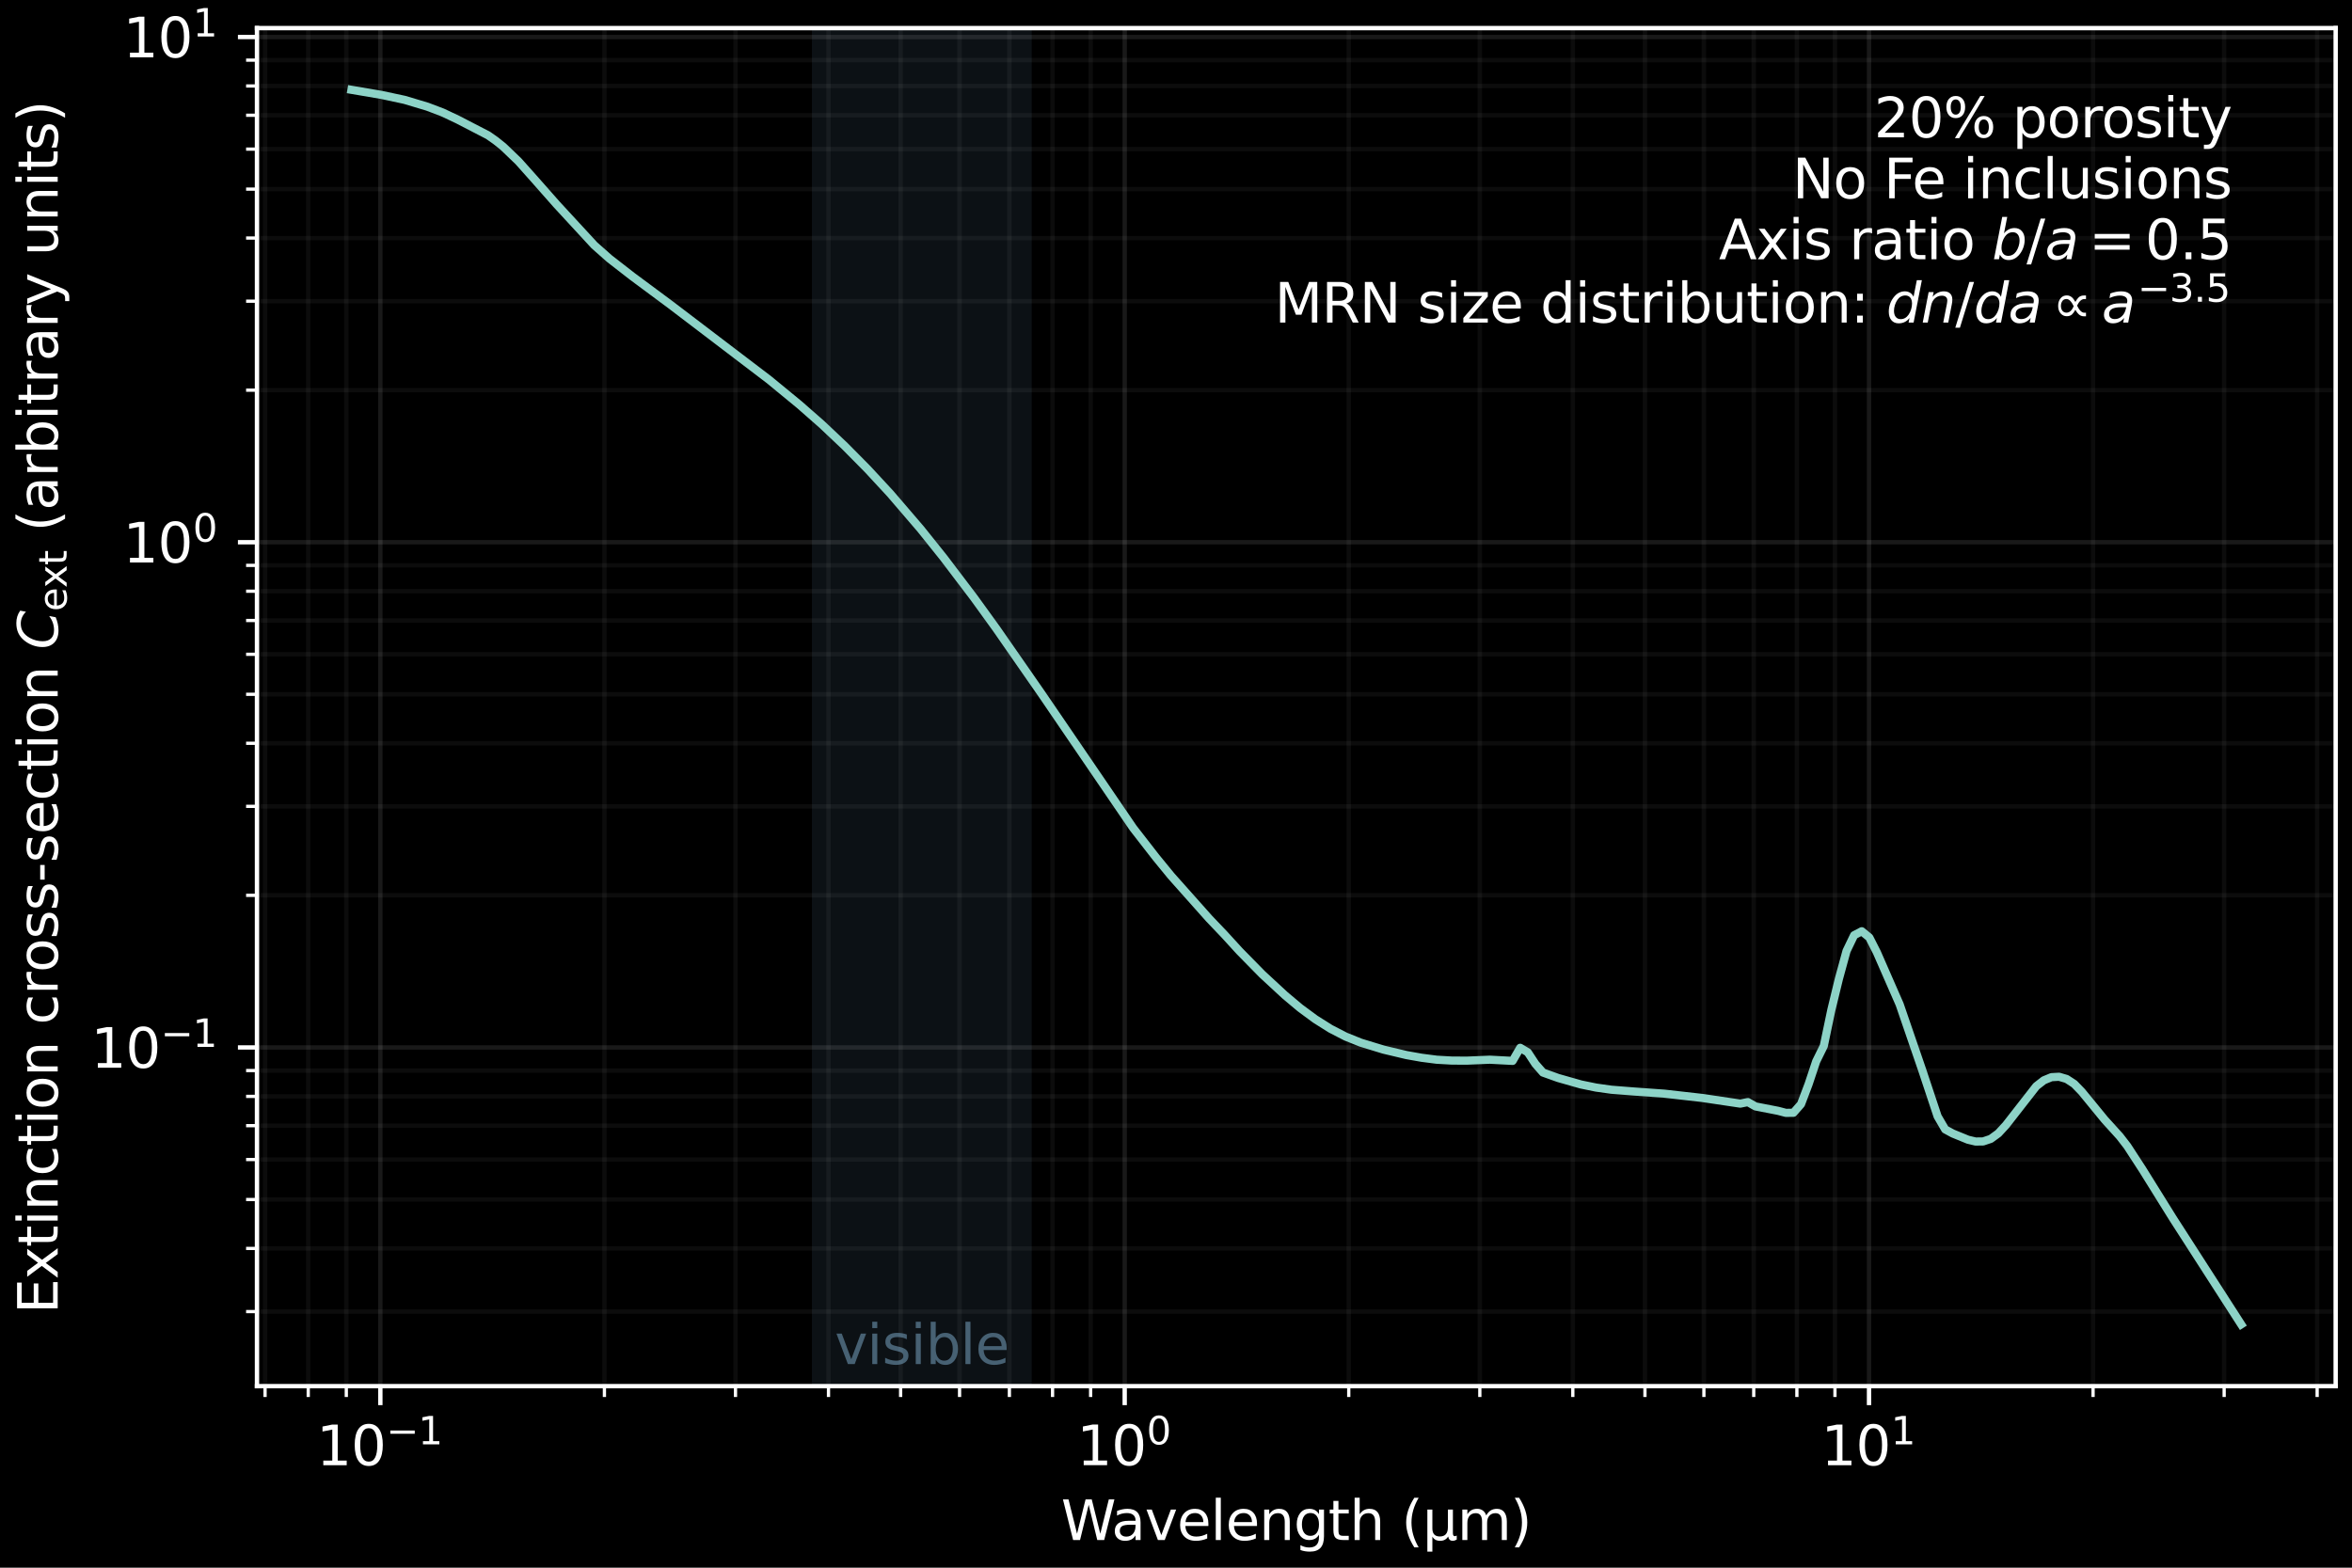 <?xml version="1.0" encoding="utf-8" standalone="no"?>
<!DOCTYPE svg PUBLIC "-//W3C//DTD SVG 1.1//EN"
  "http://www.w3.org/Graphics/SVG/1.1/DTD/svg11.dtd">
<svg xmlns:xlink="http://www.w3.org/1999/xlink" width="432pt" height="288pt" viewBox="0 0 432 288" xmlns="http://www.w3.org/2000/svg" version="1.1">
 <defs>
  <style type="text/css">*{stroke-linejoin: round; stroke-linecap: butt}</style>
 </defs>
 <g id="figure_1">
  <g id="patch_1">
   <path d="M 0 288 
L 432 288 
L 432 0 
L 0 0 
z
"/>
  </g>
  <g id="axes_1">
   <g id="patch_2">
    <path d="M 47.2 254.644 
L 429 254.644 
L 429 5.16 
L 47.2 5.16 
z
"/>
   </g>
   <g id="patch_3">
    <path d="M 149.126 254.644 
L 149.126 5.16 
L 189.495 5.16 
L 189.495 254.644 
z
" clip-path="url(#p1180221d7e)" style="fill: #81b1d2; opacity: 0.1"/>
   </g>
   <g id="matplotlib.axis_1">
    <g id="xtick_1">
     <g id="line2d_1">
      <path d="M 69.862 254.644 
L 69.862 5.16 
" clip-path="url(#p1180221d7e)" style="fill: none; stroke: #ffffff; stroke-opacity: 0.1; stroke-width: 0.8; stroke-linecap: square"/>
     </g>
     <g id="line2d_2">
      <defs>
       <path id="m0207227ed2" d="M 0 0 
L 0 3.5 
" style="stroke: #ffffff; stroke-width: 0.8"/>
      </defs>
      <g>
       <use xlink:href="#m0207227ed2" x="69.862" y="254.644" style="fill: #ffffff; stroke: #ffffff; stroke-width: 0.8"/>
      </g>
     </g>
     <g id="text_1">
      <!-- $\mathdefault{10^{-1}}$ -->
      <g style="fill: #ffffff" transform="translate(58.112 269.242) scale(0.1 -0.1)">
       <defs>
        <path id="DejaVuSans-31" d="M 794 531 
L 1825 531 
L 1825 4091 
L 703 3866 
L 703 4441 
L 1819 4666 
L 2450 4666 
L 2450 531 
L 3481 531 
L 3481 0 
L 794 0 
L 794 531 
z
" transform="scale(0.016)"/>
        <path id="DejaVuSans-30" d="M 2034 4250 
Q 1547 4250 1301 3770 
Q 1056 3291 1056 2328 
Q 1056 1369 1301 889 
Q 1547 409 2034 409 
Q 2525 409 2770 889 
Q 3016 1369 3016 2328 
Q 3016 3291 2770 3770 
Q 2525 4250 2034 4250 
z
M 2034 4750 
Q 2819 4750 3233 4129 
Q 3647 3509 3647 2328 
Q 3647 1150 3233 529 
Q 2819 -91 2034 -91 
Q 1250 -91 836 529 
Q 422 1150 422 2328 
Q 422 3509 836 4129 
Q 1250 4750 2034 4750 
z
" transform="scale(0.016)"/>
        <path id="DejaVuSans-2212" d="M 678 2272 
L 4684 2272 
L 4684 1741 
L 678 1741 
L 678 2272 
z
" transform="scale(0.016)"/>
       </defs>
       <use xlink:href="#DejaVuSans-31" transform="translate(0 0.684)"/>
       <use xlink:href="#DejaVuSans-30" transform="translate(63.623 0.684)"/>
       <use xlink:href="#DejaVuSans-2212" transform="translate(128.203 38.966) scale(0.7)"/>
       <use xlink:href="#DejaVuSans-31" transform="translate(186.855 38.966) scale(0.7)"/>
      </g>
     </g>
    </g>
    <g id="xtick_2">
     <g id="line2d_3">
      <path d="M 206.576 254.644 
L 206.576 5.16 
" clip-path="url(#p1180221d7e)" style="fill: none; stroke: #ffffff; stroke-opacity: 0.1; stroke-width: 0.8; stroke-linecap: square"/>
     </g>
     <g id="line2d_4">
      <g>
       <use xlink:href="#m0207227ed2" x="206.576" y="254.644" style="fill: #ffffff; stroke: #ffffff; stroke-width: 0.8"/>
      </g>
     </g>
     <g id="text_2">
      <!-- $\mathdefault{10^{0}}$ -->
      <g style="fill: #ffffff" transform="translate(197.776 269.242) scale(0.1 -0.1)">
       <use xlink:href="#DejaVuSans-31" transform="translate(0 0.766)"/>
       <use xlink:href="#DejaVuSans-30" transform="translate(63.623 0.766)"/>
       <use xlink:href="#DejaVuSans-30" transform="translate(128.203 39.047) scale(0.7)"/>
      </g>
     </g>
    </g>
    <g id="xtick_3">
     <g id="line2d_5">
      <path d="M 343.289 254.644 
L 343.289 5.16 
" clip-path="url(#p1180221d7e)" style="fill: none; stroke: #ffffff; stroke-opacity: 0.1; stroke-width: 0.8; stroke-linecap: square"/>
     </g>
     <g id="line2d_6">
      <g>
       <use xlink:href="#m0207227ed2" x="343.289" y="254.644" style="fill: #ffffff; stroke: #ffffff; stroke-width: 0.8"/>
      </g>
     </g>
     <g id="text_3">
      <!-- $\mathdefault{10^{1}}$ -->
      <g style="fill: #ffffff" transform="translate(334.489 269.242) scale(0.1 -0.1)">
       <use xlink:href="#DejaVuSans-31" transform="translate(0 0.684)"/>
       <use xlink:href="#DejaVuSans-30" transform="translate(63.623 0.684)"/>
       <use xlink:href="#DejaVuSans-31" transform="translate(128.203 38.966) scale(0.7)"/>
      </g>
     </g>
    </g>
    <g id="xtick_4">
     <g id="line2d_7">
      <path d="M 48.685 254.644 
L 48.685 5.16 
" clip-path="url(#p1180221d7e)" style="fill: none; stroke: #ffffff; stroke-opacity: 0.05; stroke-width: 0.8; stroke-linecap: square"/>
     </g>
     <g id="line2d_8">
      <defs>
       <path id="m0806e09dc6" d="M 0 0 
L 0 2 
" style="stroke: #ffffff; stroke-width: 0.6"/>
      </defs>
      <g>
       <use xlink:href="#m0806e09dc6" x="48.685" y="254.644" style="fill: #ffffff; stroke: #ffffff; stroke-width: 0.6"/>
      </g>
     </g>
    </g>
    <g id="xtick_5">
     <g id="line2d_9">
      <path d="M 56.614 254.644 
L 56.614 5.16 
" clip-path="url(#p1180221d7e)" style="fill: none; stroke: #ffffff; stroke-opacity: 0.05; stroke-width: 0.8; stroke-linecap: square"/>
     </g>
     <g id="line2d_10">
      <g>
       <use xlink:href="#m0806e09dc6" x="56.614" y="254.644" style="fill: #ffffff; stroke: #ffffff; stroke-width: 0.6"/>
      </g>
     </g>
    </g>
    <g id="xtick_6">
     <g id="line2d_11">
      <path d="M 63.607 254.644 
L 63.607 5.16 
" clip-path="url(#p1180221d7e)" style="fill: none; stroke: #ffffff; stroke-opacity: 0.05; stroke-width: 0.8; stroke-linecap: square"/>
     </g>
     <g id="line2d_12">
      <g>
       <use xlink:href="#m0806e09dc6" x="63.607" y="254.644" style="fill: #ffffff; stroke: #ffffff; stroke-width: 0.6"/>
      </g>
     </g>
    </g>
    <g id="xtick_7">
     <g id="line2d_13">
      <path d="M 111.017 254.644 
L 111.017 5.16 
" clip-path="url(#p1180221d7e)" style="fill: none; stroke: #ffffff; stroke-opacity: 0.05; stroke-width: 0.8; stroke-linecap: square"/>
     </g>
     <g id="line2d_14">
      <g>
       <use xlink:href="#m0806e09dc6" x="111.017" y="254.644" style="fill: #ffffff; stroke: #ffffff; stroke-width: 0.6"/>
      </g>
     </g>
    </g>
    <g id="xtick_8">
     <g id="line2d_15">
      <path d="M 135.091 254.644 
L 135.091 5.16 
" clip-path="url(#p1180221d7e)" style="fill: none; stroke: #ffffff; stroke-opacity: 0.05; stroke-width: 0.8; stroke-linecap: square"/>
     </g>
     <g id="line2d_16">
      <g>
       <use xlink:href="#m0806e09dc6" x="135.091" y="254.644" style="fill: #ffffff; stroke: #ffffff; stroke-width: 0.6"/>
      </g>
     </g>
    </g>
    <g id="xtick_9">
     <g id="line2d_17">
      <path d="M 152.172 254.644 
L 152.172 5.16 
" clip-path="url(#p1180221d7e)" style="fill: none; stroke: #ffffff; stroke-opacity: 0.05; stroke-width: 0.8; stroke-linecap: square"/>
     </g>
     <g id="line2d_18">
      <g>
       <use xlink:href="#m0806e09dc6" x="152.172" y="254.644" style="fill: #ffffff; stroke: #ffffff; stroke-width: 0.6"/>
      </g>
     </g>
    </g>
    <g id="xtick_10">
     <g id="line2d_19">
      <path d="M 165.421 254.644 
L 165.421 5.16 
" clip-path="url(#p1180221d7e)" style="fill: none; stroke: #ffffff; stroke-opacity: 0.05; stroke-width: 0.8; stroke-linecap: square"/>
     </g>
     <g id="line2d_20">
      <g>
       <use xlink:href="#m0806e09dc6" x="165.421" y="254.644" style="fill: #ffffff; stroke: #ffffff; stroke-width: 0.6"/>
      </g>
     </g>
    </g>
    <g id="xtick_11">
     <g id="line2d_21">
      <path d="M 176.246 254.644 
L 176.246 5.16 
" clip-path="url(#p1180221d7e)" style="fill: none; stroke: #ffffff; stroke-opacity: 0.05; stroke-width: 0.8; stroke-linecap: square"/>
     </g>
     <g id="line2d_22">
      <g>
       <use xlink:href="#m0806e09dc6" x="176.246" y="254.644" style="fill: #ffffff; stroke: #ffffff; stroke-width: 0.6"/>
      </g>
     </g>
    </g>
    <g id="xtick_12">
     <g id="line2d_23">
      <path d="M 185.398 254.644 
L 185.398 5.16 
" clip-path="url(#p1180221d7e)" style="fill: none; stroke: #ffffff; stroke-opacity: 0.05; stroke-width: 0.8; stroke-linecap: square"/>
     </g>
     <g id="line2d_24">
      <g>
       <use xlink:href="#m0806e09dc6" x="185.398" y="254.644" style="fill: #ffffff; stroke: #ffffff; stroke-width: 0.6"/>
      </g>
     </g>
    </g>
    <g id="xtick_13">
     <g id="line2d_25">
      <path d="M 193.327 254.644 
L 193.327 5.16 
" clip-path="url(#p1180221d7e)" style="fill: none; stroke: #ffffff; stroke-opacity: 0.05; stroke-width: 0.8; stroke-linecap: square"/>
     </g>
     <g id="line2d_26">
      <g>
       <use xlink:href="#m0806e09dc6" x="193.327" y="254.644" style="fill: #ffffff; stroke: #ffffff; stroke-width: 0.6"/>
      </g>
     </g>
    </g>
    <g id="xtick_14">
     <g id="line2d_27">
      <path d="M 200.32 254.644 
L 200.32 5.16 
" clip-path="url(#p1180221d7e)" style="fill: none; stroke: #ffffff; stroke-opacity: 0.05; stroke-width: 0.8; stroke-linecap: square"/>
     </g>
     <g id="line2d_28">
      <g>
       <use xlink:href="#m0806e09dc6" x="200.32" y="254.644" style="fill: #ffffff; stroke: #ffffff; stroke-width: 0.6"/>
      </g>
     </g>
    </g>
    <g id="xtick_15">
     <g id="line2d_29">
      <path d="M 247.73 254.644 
L 247.73 5.16 
" clip-path="url(#p1180221d7e)" style="fill: none; stroke: #ffffff; stroke-opacity: 0.05; stroke-width: 0.8; stroke-linecap: square"/>
     </g>
     <g id="line2d_30">
      <g>
       <use xlink:href="#m0806e09dc6" x="247.73" y="254.644" style="fill: #ffffff; stroke: #ffffff; stroke-width: 0.6"/>
      </g>
     </g>
    </g>
    <g id="xtick_16">
     <g id="line2d_31">
      <path d="M 271.804 254.644 
L 271.804 5.16 
" clip-path="url(#p1180221d7e)" style="fill: none; stroke: #ffffff; stroke-opacity: 0.05; stroke-width: 0.8; stroke-linecap: square"/>
     </g>
     <g id="line2d_32">
      <g>
       <use xlink:href="#m0806e09dc6" x="271.804" y="254.644" style="fill: #ffffff; stroke: #ffffff; stroke-width: 0.6"/>
      </g>
     </g>
    </g>
    <g id="xtick_17">
     <g id="line2d_33">
      <path d="M 288.885 254.644 
L 288.885 5.16 
" clip-path="url(#p1180221d7e)" style="fill: none; stroke: #ffffff; stroke-opacity: 0.05; stroke-width: 0.8; stroke-linecap: square"/>
     </g>
     <g id="line2d_34">
      <g>
       <use xlink:href="#m0806e09dc6" x="288.885" y="254.644" style="fill: #ffffff; stroke: #ffffff; stroke-width: 0.6"/>
      </g>
     </g>
    </g>
    <g id="xtick_18">
     <g id="line2d_35">
      <path d="M 302.134 254.644 
L 302.134 5.16 
" clip-path="url(#p1180221d7e)" style="fill: none; stroke: #ffffff; stroke-opacity: 0.05; stroke-width: 0.8; stroke-linecap: square"/>
     </g>
     <g id="line2d_36">
      <g>
       <use xlink:href="#m0806e09dc6" x="302.134" y="254.644" style="fill: #ffffff; stroke: #ffffff; stroke-width: 0.6"/>
      </g>
     </g>
    </g>
    <g id="xtick_19">
     <g id="line2d_37">
      <path d="M 312.959 254.644 
L 312.959 5.16 
" clip-path="url(#p1180221d7e)" style="fill: none; stroke: #ffffff; stroke-opacity: 0.05; stroke-width: 0.8; stroke-linecap: square"/>
     </g>
     <g id="line2d_38">
      <g>
       <use xlink:href="#m0806e09dc6" x="312.959" y="254.644" style="fill: #ffffff; stroke: #ffffff; stroke-width: 0.6"/>
      </g>
     </g>
    </g>
    <g id="xtick_20">
     <g id="line2d_39">
      <path d="M 322.112 254.644 
L 322.112 5.16 
" clip-path="url(#p1180221d7e)" style="fill: none; stroke: #ffffff; stroke-opacity: 0.05; stroke-width: 0.8; stroke-linecap: square"/>
     </g>
     <g id="line2d_40">
      <g>
       <use xlink:href="#m0806e09dc6" x="322.112" y="254.644" style="fill: #ffffff; stroke: #ffffff; stroke-width: 0.6"/>
      </g>
     </g>
    </g>
    <g id="xtick_21">
     <g id="line2d_41">
      <path d="M 330.04 254.644 
L 330.04 5.16 
" clip-path="url(#p1180221d7e)" style="fill: none; stroke: #ffffff; stroke-opacity: 0.05; stroke-width: 0.8; stroke-linecap: square"/>
     </g>
     <g id="line2d_42">
      <g>
       <use xlink:href="#m0806e09dc6" x="330.04" y="254.644" style="fill: #ffffff; stroke: #ffffff; stroke-width: 0.6"/>
      </g>
     </g>
    </g>
    <g id="xtick_22">
     <g id="line2d_43">
      <path d="M 337.033 254.644 
L 337.033 5.16 
" clip-path="url(#p1180221d7e)" style="fill: none; stroke: #ffffff; stroke-opacity: 0.05; stroke-width: 0.8; stroke-linecap: square"/>
     </g>
     <g id="line2d_44">
      <g>
       <use xlink:href="#m0806e09dc6" x="337.033" y="254.644" style="fill: #ffffff; stroke: #ffffff; stroke-width: 0.6"/>
      </g>
     </g>
    </g>
    <g id="xtick_23">
     <g id="line2d_45">
      <path d="M 384.443 254.644 
L 384.443 5.16 
" clip-path="url(#p1180221d7e)" style="fill: none; stroke: #ffffff; stroke-opacity: 0.05; stroke-width: 0.8; stroke-linecap: square"/>
     </g>
     <g id="line2d_46">
      <g>
       <use xlink:href="#m0806e09dc6" x="384.443" y="254.644" style="fill: #ffffff; stroke: #ffffff; stroke-width: 0.6"/>
      </g>
     </g>
    </g>
    <g id="xtick_24">
     <g id="line2d_47">
      <path d="M 408.517 254.644 
L 408.517 5.16 
" clip-path="url(#p1180221d7e)" style="fill: none; stroke: #ffffff; stroke-opacity: 0.05; stroke-width: 0.8; stroke-linecap: square"/>
     </g>
     <g id="line2d_48">
      <g>
       <use xlink:href="#m0806e09dc6" x="408.517" y="254.644" style="fill: #ffffff; stroke: #ffffff; stroke-width: 0.6"/>
      </g>
     </g>
    </g>
    <g id="xtick_25">
     <g id="line2d_49">
      <path d="M 425.598 254.644 
L 425.598 5.16 
" clip-path="url(#p1180221d7e)" style="fill: none; stroke: #ffffff; stroke-opacity: 0.05; stroke-width: 0.8; stroke-linecap: square"/>
     </g>
     <g id="line2d_50">
      <g>
       <use xlink:href="#m0806e09dc6" x="425.598" y="254.644" style="fill: #ffffff; stroke: #ffffff; stroke-width: 0.6"/>
      </g>
     </g>
    </g>
    <g id="text_4">
     <!-- Wavelength (μm) -->
     <g style="fill: #ffffff" transform="translate(194.895 282.92) scale(0.1 -0.1)">
      <defs>
       <path id="DejaVuSans-57" d="M 213 4666 
L 850 4666 
L 1831 722 
L 2809 4666 
L 3519 4666 
L 4500 722 
L 5478 4666 
L 6119 4666 
L 4947 0 
L 4153 0 
L 3169 4050 
L 2175 0 
L 1381 0 
L 213 4666 
z
" transform="scale(0.016)"/>
       <path id="DejaVuSans-61" d="M 2194 1759 
Q 1497 1759 1228 1600 
Q 959 1441 959 1056 
Q 959 750 1161 570 
Q 1363 391 1709 391 
Q 2188 391 2477 730 
Q 2766 1069 2766 1631 
L 2766 1759 
L 2194 1759 
z
M 3341 1997 
L 3341 0 
L 2766 0 
L 2766 531 
Q 2569 213 2275 61 
Q 1981 -91 1556 -91 
Q 1019 -91 701 211 
Q 384 513 384 1019 
Q 384 1609 779 1909 
Q 1175 2209 1959 2209 
L 2766 2209 
L 2766 2266 
Q 2766 2663 2505 2880 
Q 2244 3097 1772 3097 
Q 1472 3097 1187 3025 
Q 903 2953 641 2809 
L 641 3341 
Q 956 3463 1253 3523 
Q 1550 3584 1831 3584 
Q 2591 3584 2966 3190 
Q 3341 2797 3341 1997 
z
" transform="scale(0.016)"/>
       <path id="DejaVuSans-76" d="M 191 3500 
L 800 3500 
L 1894 563 
L 2988 3500 
L 3597 3500 
L 2284 0 
L 1503 0 
L 191 3500 
z
" transform="scale(0.016)"/>
       <path id="DejaVuSans-65" d="M 3597 1894 
L 3597 1613 
L 953 1613 
Q 991 1019 1311 708 
Q 1631 397 2203 397 
Q 2534 397 2845 478 
Q 3156 559 3463 722 
L 3463 178 
Q 3153 47 2828 -22 
Q 2503 -91 2169 -91 
Q 1331 -91 842 396 
Q 353 884 353 1716 
Q 353 2575 817 3079 
Q 1281 3584 2069 3584 
Q 2775 3584 3186 3129 
Q 3597 2675 3597 1894 
z
M 3022 2063 
Q 3016 2534 2758 2815 
Q 2500 3097 2075 3097 
Q 1594 3097 1305 2825 
Q 1016 2553 972 2059 
L 3022 2063 
z
" transform="scale(0.016)"/>
       <path id="DejaVuSans-6c" d="M 603 4863 
L 1178 4863 
L 1178 0 
L 603 0 
L 603 4863 
z
" transform="scale(0.016)"/>
       <path id="DejaVuSans-6e" d="M 3513 2113 
L 3513 0 
L 2938 0 
L 2938 2094 
Q 2938 2591 2744 2837 
Q 2550 3084 2163 3084 
Q 1697 3084 1428 2787 
Q 1159 2491 1159 1978 
L 1159 0 
L 581 0 
L 581 3500 
L 1159 3500 
L 1159 2956 
Q 1366 3272 1645 3428 
Q 1925 3584 2291 3584 
Q 2894 3584 3203 3211 
Q 3513 2838 3513 2113 
z
" transform="scale(0.016)"/>
       <path id="DejaVuSans-67" d="M 2906 1791 
Q 2906 2416 2648 2759 
Q 2391 3103 1925 3103 
Q 1463 3103 1205 2759 
Q 947 2416 947 1791 
Q 947 1169 1205 825 
Q 1463 481 1925 481 
Q 2391 481 2648 825 
Q 2906 1169 2906 1791 
z
M 3481 434 
Q 3481 -459 3084 -895 
Q 2688 -1331 1869 -1331 
Q 1566 -1331 1297 -1286 
Q 1028 -1241 775 -1147 
L 775 -588 
Q 1028 -725 1275 -790 
Q 1522 -856 1778 -856 
Q 2344 -856 2625 -561 
Q 2906 -266 2906 331 
L 2906 616 
Q 2728 306 2450 153 
Q 2172 0 1784 0 
Q 1141 0 747 490 
Q 353 981 353 1791 
Q 353 2603 747 3093 
Q 1141 3584 1784 3584 
Q 2172 3584 2450 3431 
Q 2728 3278 2906 2969 
L 2906 3500 
L 3481 3500 
L 3481 434 
z
" transform="scale(0.016)"/>
       <path id="DejaVuSans-74" d="M 1172 4494 
L 1172 3500 
L 2356 3500 
L 2356 3053 
L 1172 3053 
L 1172 1153 
Q 1172 725 1289 603 
Q 1406 481 1766 481 
L 2356 481 
L 2356 0 
L 1766 0 
Q 1100 0 847 248 
Q 594 497 594 1153 
L 594 3053 
L 172 3053 
L 172 3500 
L 594 3500 
L 594 4494 
L 1172 4494 
z
" transform="scale(0.016)"/>
       <path id="DejaVuSans-68" d="M 3513 2113 
L 3513 0 
L 2938 0 
L 2938 2094 
Q 2938 2591 2744 2837 
Q 2550 3084 2163 3084 
Q 1697 3084 1428 2787 
Q 1159 2491 1159 1978 
L 1159 0 
L 581 0 
L 581 4863 
L 1159 4863 
L 1159 2956 
Q 1366 3272 1645 3428 
Q 1925 3584 2291 3584 
Q 2894 3584 3203 3211 
Q 3513 2838 3513 2113 
z
" transform="scale(0.016)"/>
       <path id="DejaVuSans-20" transform="scale(0.016)"/>
       <path id="DejaVuSans-28" d="M 1984 4856 
Q 1566 4138 1362 3434 
Q 1159 2731 1159 2009 
Q 1159 1288 1364 580 
Q 1569 -128 1984 -844 
L 1484 -844 
Q 1016 -109 783 600 
Q 550 1309 550 2009 
Q 550 2706 781 3412 
Q 1013 4119 1484 4856 
L 1984 4856 
z
" transform="scale(0.016)"/>
       <path id="DejaVuSans-3bc" d="M 544 -1331 
L 544 3500 
L 1119 3500 
L 1119 1325 
Q 1119 872 1334 640 
Q 1550 409 1972 409 
Q 2434 409 2667 671 
Q 2900 934 2900 1459 
L 2900 3500 
L 3475 3500 
L 3475 806 
Q 3475 619 3529 530 
Q 3584 441 3700 441 
Q 3728 441 3778 458 
Q 3828 475 3916 513 
L 3916 50 
Q 3788 -22 3673 -56 
Q 3559 -91 3450 -91 
Q 3234 -91 3106 31 
Q 2978 153 2931 403 
Q 2775 156 2548 32 
Q 2322 -91 2016 -91 
Q 1697 -91 1473 31 
Q 1250 153 1119 397 
L 1119 -1331 
L 544 -1331 
z
" transform="scale(0.016)"/>
       <path id="DejaVuSans-6d" d="M 3328 2828 
Q 3544 3216 3844 3400 
Q 4144 3584 4550 3584 
Q 5097 3584 5394 3201 
Q 5691 2819 5691 2113 
L 5691 0 
L 5113 0 
L 5113 2094 
Q 5113 2597 4934 2840 
Q 4756 3084 4391 3084 
Q 3944 3084 3684 2787 
Q 3425 2491 3425 1978 
L 3425 0 
L 2847 0 
L 2847 2094 
Q 2847 2600 2669 2842 
Q 2491 3084 2119 3084 
Q 1678 3084 1418 2786 
Q 1159 2488 1159 1978 
L 1159 0 
L 581 0 
L 581 3500 
L 1159 3500 
L 1159 2956 
Q 1356 3278 1631 3431 
Q 1906 3584 2284 3584 
Q 2666 3584 2933 3390 
Q 3200 3197 3328 2828 
z
" transform="scale(0.016)"/>
       <path id="DejaVuSans-29" d="M 513 4856 
L 1013 4856 
Q 1481 4119 1714 3412 
Q 1947 2706 1947 2009 
Q 1947 1309 1714 600 
Q 1481 -109 1013 -844 
L 513 -844 
Q 928 -128 1133 580 
Q 1338 1288 1338 2009 
Q 1338 2731 1133 3434 
Q 928 4138 513 4856 
z
" transform="scale(0.016)"/>
      </defs>
      <use xlink:href="#DejaVuSans-57"/>
      <use xlink:href="#DejaVuSans-61" x="92.502"/>
      <use xlink:href="#DejaVuSans-76" x="153.781"/>
      <use xlink:href="#DejaVuSans-65" x="212.961"/>
      <use xlink:href="#DejaVuSans-6c" x="274.484"/>
      <use xlink:href="#DejaVuSans-65" x="302.268"/>
      <use xlink:href="#DejaVuSans-6e" x="363.791"/>
      <use xlink:href="#DejaVuSans-67" x="427.17"/>
      <use xlink:href="#DejaVuSans-74" x="490.646"/>
      <use xlink:href="#DejaVuSans-68" x="529.855"/>
      <use xlink:href="#DejaVuSans-20" x="593.234"/>
      <use xlink:href="#DejaVuSans-28" x="625.021"/>
      <use xlink:href="#DejaVuSans-3bc" x="664.035"/>
      <use xlink:href="#DejaVuSans-6d" x="727.658"/>
      <use xlink:href="#DejaVuSans-29" x="825.07"/>
     </g>
    </g>
   </g>
   <g id="matplotlib.axis_2">
    <g id="ytick_1">
     <g id="line2d_51">
      <path d="M 47.2 192.423 
L 429 192.423 
" clip-path="url(#p1180221d7e)" style="fill: none; stroke: #ffffff; stroke-opacity: 0.1; stroke-width: 0.8; stroke-linecap: square"/>
     </g>
     <g id="line2d_52">
      <defs>
       <path id="mddb4ab33e5" d="M 0 0 
L -3.5 0 
" style="stroke: #ffffff; stroke-width: 0.8"/>
      </defs>
      <g>
       <use xlink:href="#mddb4ab33e5" x="47.2" y="192.423" style="fill: #ffffff; stroke: #ffffff; stroke-width: 0.8"/>
      </g>
     </g>
     <g id="text_5">
      <!-- $\mathdefault{10^{-1}}$ -->
      <g style="fill: #ffffff" transform="translate(16.7 196.222) scale(0.1 -0.1)">
       <use xlink:href="#DejaVuSans-31" transform="translate(0 0.684)"/>
       <use xlink:href="#DejaVuSans-30" transform="translate(63.623 0.684)"/>
       <use xlink:href="#DejaVuSans-2212" transform="translate(128.203 38.966) scale(0.7)"/>
       <use xlink:href="#DejaVuSans-31" transform="translate(186.855 38.966) scale(0.7)"/>
      </g>
     </g>
    </g>
    <g id="ytick_2">
     <g id="line2d_53">
      <path d="M 47.2 99.612 
L 429 99.612 
" clip-path="url(#p1180221d7e)" style="fill: none; stroke: #ffffff; stroke-opacity: 0.1; stroke-width: 0.8; stroke-linecap: square"/>
     </g>
     <g id="line2d_54">
      <g>
       <use xlink:href="#mddb4ab33e5" x="47.2" y="99.612" style="fill: #ffffff; stroke: #ffffff; stroke-width: 0.8"/>
      </g>
     </g>
     <g id="text_6">
      <!-- $\mathdefault{10^{0}}$ -->
      <g style="fill: #ffffff" transform="translate(22.6 103.411) scale(0.1 -0.1)">
       <use xlink:href="#DejaVuSans-31" transform="translate(0 0.766)"/>
       <use xlink:href="#DejaVuSans-30" transform="translate(63.623 0.766)"/>
       <use xlink:href="#DejaVuSans-30" transform="translate(128.203 39.047) scale(0.7)"/>
      </g>
     </g>
    </g>
    <g id="ytick_3">
     <g id="line2d_55">
      <path d="M 47.2 6.801 
L 429 6.801 
" clip-path="url(#p1180221d7e)" style="fill: none; stroke: #ffffff; stroke-opacity: 0.1; stroke-width: 0.8; stroke-linecap: square"/>
     </g>
     <g id="line2d_56">
      <g>
       <use xlink:href="#mddb4ab33e5" x="47.2" y="6.801" style="fill: #ffffff; stroke: #ffffff; stroke-width: 0.8"/>
      </g>
     </g>
     <g id="text_7">
      <!-- $\mathdefault{10^{1}}$ -->
      <g style="fill: #ffffff" transform="translate(22.6 10.6) scale(0.1 -0.1)">
       <use xlink:href="#DejaVuSans-31" transform="translate(0 0.684)"/>
       <use xlink:href="#DejaVuSans-30" transform="translate(63.623 0.684)"/>
       <use xlink:href="#DejaVuSans-31" transform="translate(128.203 38.966) scale(0.7)"/>
      </g>
     </g>
    </g>
    <g id="ytick_4">
     <g id="line2d_57">
      <path d="M 47.2 240.952 
L 429 240.952 
" clip-path="url(#p1180221d7e)" style="fill: none; stroke: #ffffff; stroke-opacity: 0.05; stroke-width: 0.8; stroke-linecap: square"/>
     </g>
     <g id="line2d_58">
      <defs>
       <path id="mbafdf99995" d="M 0 0 
L -2 0 
" style="stroke: #ffffff; stroke-width: 0.6"/>
      </defs>
      <g>
       <use xlink:href="#mbafdf99995" x="47.2" y="240.952" style="fill: #ffffff; stroke: #ffffff; stroke-width: 0.6"/>
      </g>
     </g>
    </g>
    <g id="ytick_5">
     <g id="line2d_59">
      <path d="M 47.2 229.356 
L 429 229.356 
" clip-path="url(#p1180221d7e)" style="fill: none; stroke: #ffffff; stroke-opacity: 0.05; stroke-width: 0.8; stroke-linecap: square"/>
     </g>
     <g id="line2d_60">
      <g>
       <use xlink:href="#mbafdf99995" x="47.2" y="229.356" style="fill: #ffffff; stroke: #ffffff; stroke-width: 0.6"/>
      </g>
     </g>
    </g>
    <g id="ytick_6">
     <g id="line2d_61">
      <path d="M 47.2 220.362 
L 429 220.362 
" clip-path="url(#p1180221d7e)" style="fill: none; stroke: #ffffff; stroke-opacity: 0.05; stroke-width: 0.8; stroke-linecap: square"/>
     </g>
     <g id="line2d_62">
      <g>
       <use xlink:href="#mbafdf99995" x="47.2" y="220.362" style="fill: #ffffff; stroke: #ffffff; stroke-width: 0.6"/>
      </g>
     </g>
    </g>
    <g id="ytick_7">
     <g id="line2d_63">
      <path d="M 47.2 213.013 
L 429 213.013 
" clip-path="url(#p1180221d7e)" style="fill: none; stroke: #ffffff; stroke-opacity: 0.05; stroke-width: 0.8; stroke-linecap: square"/>
     </g>
     <g id="line2d_64">
      <g>
       <use xlink:href="#mbafdf99995" x="47.2" y="213.013" style="fill: #ffffff; stroke: #ffffff; stroke-width: 0.6"/>
      </g>
     </g>
    </g>
    <g id="ytick_8">
     <g id="line2d_65">
      <path d="M 47.2 206.799 
L 429 206.799 
" clip-path="url(#p1180221d7e)" style="fill: none; stroke: #ffffff; stroke-opacity: 0.05; stroke-width: 0.8; stroke-linecap: square"/>
     </g>
     <g id="line2d_66">
      <g>
       <use xlink:href="#mbafdf99995" x="47.2" y="206.799" style="fill: #ffffff; stroke: #ffffff; stroke-width: 0.6"/>
      </g>
     </g>
    </g>
    <g id="ytick_9">
     <g id="line2d_67">
      <path d="M 47.2 201.417 
L 429 201.417 
" clip-path="url(#p1180221d7e)" style="fill: none; stroke: #ffffff; stroke-opacity: 0.05; stroke-width: 0.8; stroke-linecap: square"/>
     </g>
     <g id="line2d_68">
      <g>
       <use xlink:href="#mbafdf99995" x="47.2" y="201.417" style="fill: #ffffff; stroke: #ffffff; stroke-width: 0.6"/>
      </g>
     </g>
    </g>
    <g id="ytick_10">
     <g id="line2d_69">
      <path d="M 47.2 196.67 
L 429 196.67 
" clip-path="url(#p1180221d7e)" style="fill: none; stroke: #ffffff; stroke-opacity: 0.05; stroke-width: 0.8; stroke-linecap: square"/>
     </g>
     <g id="line2d_70">
      <g>
       <use xlink:href="#mbafdf99995" x="47.2" y="196.67" style="fill: #ffffff; stroke: #ffffff; stroke-width: 0.6"/>
      </g>
     </g>
    </g>
    <g id="ytick_11">
     <g id="line2d_71">
      <path d="M 47.2 164.484 
L 429 164.484 
" clip-path="url(#p1180221d7e)" style="fill: none; stroke: #ffffff; stroke-opacity: 0.05; stroke-width: 0.8; stroke-linecap: square"/>
     </g>
     <g id="line2d_72">
      <g>
       <use xlink:href="#mbafdf99995" x="47.2" y="164.484" style="fill: #ffffff; stroke: #ffffff; stroke-width: 0.6"/>
      </g>
     </g>
    </g>
    <g id="ytick_12">
     <g id="line2d_73">
      <path d="M 47.2 148.141 
L 429 148.141 
" clip-path="url(#p1180221d7e)" style="fill: none; stroke: #ffffff; stroke-opacity: 0.05; stroke-width: 0.8; stroke-linecap: square"/>
     </g>
     <g id="line2d_74">
      <g>
       <use xlink:href="#mbafdf99995" x="47.2" y="148.141" style="fill: #ffffff; stroke: #ffffff; stroke-width: 0.6"/>
      </g>
     </g>
    </g>
    <g id="ytick_13">
     <g id="line2d_75">
      <path d="M 47.2 136.545 
L 429 136.545 
" clip-path="url(#p1180221d7e)" style="fill: none; stroke: #ffffff; stroke-opacity: 0.05; stroke-width: 0.8; stroke-linecap: square"/>
     </g>
     <g id="line2d_76">
      <g>
       <use xlink:href="#mbafdf99995" x="47.2" y="136.545" style="fill: #ffffff; stroke: #ffffff; stroke-width: 0.6"/>
      </g>
     </g>
    </g>
    <g id="ytick_14">
     <g id="line2d_77">
      <path d="M 47.2 127.551 
L 429 127.551 
" clip-path="url(#p1180221d7e)" style="fill: none; stroke: #ffffff; stroke-opacity: 0.05; stroke-width: 0.8; stroke-linecap: square"/>
     </g>
     <g id="line2d_78">
      <g>
       <use xlink:href="#mbafdf99995" x="47.2" y="127.551" style="fill: #ffffff; stroke: #ffffff; stroke-width: 0.6"/>
      </g>
     </g>
    </g>
    <g id="ytick_15">
     <g id="line2d_79">
      <path d="M 47.2 120.202 
L 429 120.202 
" clip-path="url(#p1180221d7e)" style="fill: none; stroke: #ffffff; stroke-opacity: 0.05; stroke-width: 0.8; stroke-linecap: square"/>
     </g>
     <g id="line2d_80">
      <g>
       <use xlink:href="#mbafdf99995" x="47.2" y="120.202" style="fill: #ffffff; stroke: #ffffff; stroke-width: 0.6"/>
      </g>
     </g>
    </g>
    <g id="ytick_16">
     <g id="line2d_81">
      <path d="M 47.2 113.988 
L 429 113.988 
" clip-path="url(#p1180221d7e)" style="fill: none; stroke: #ffffff; stroke-opacity: 0.05; stroke-width: 0.8; stroke-linecap: square"/>
     </g>
     <g id="line2d_82">
      <g>
       <use xlink:href="#mbafdf99995" x="47.2" y="113.988" style="fill: #ffffff; stroke: #ffffff; stroke-width: 0.6"/>
      </g>
     </g>
    </g>
    <g id="ytick_17">
     <g id="line2d_83">
      <path d="M 47.2 108.606 
L 429 108.606 
" clip-path="url(#p1180221d7e)" style="fill: none; stroke: #ffffff; stroke-opacity: 0.05; stroke-width: 0.8; stroke-linecap: square"/>
     </g>
     <g id="line2d_84">
      <g>
       <use xlink:href="#mbafdf99995" x="47.2" y="108.606" style="fill: #ffffff; stroke: #ffffff; stroke-width: 0.6"/>
      </g>
     </g>
    </g>
    <g id="ytick_18">
     <g id="line2d_85">
      <path d="M 47.2 103.859 
L 429 103.859 
" clip-path="url(#p1180221d7e)" style="fill: none; stroke: #ffffff; stroke-opacity: 0.05; stroke-width: 0.8; stroke-linecap: square"/>
     </g>
     <g id="line2d_86">
      <g>
       <use xlink:href="#mbafdf99995" x="47.2" y="103.859" style="fill: #ffffff; stroke: #ffffff; stroke-width: 0.6"/>
      </g>
     </g>
    </g>
    <g id="ytick_19">
     <g id="line2d_87">
      <path d="M 47.2 71.673 
L 429 71.673 
" clip-path="url(#p1180221d7e)" style="fill: none; stroke: #ffffff; stroke-opacity: 0.05; stroke-width: 0.8; stroke-linecap: square"/>
     </g>
     <g id="line2d_88">
      <g>
       <use xlink:href="#mbafdf99995" x="47.2" y="71.673" style="fill: #ffffff; stroke: #ffffff; stroke-width: 0.6"/>
      </g>
     </g>
    </g>
    <g id="ytick_20">
     <g id="line2d_89">
      <path d="M 47.2 55.33 
L 429 55.33 
" clip-path="url(#p1180221d7e)" style="fill: none; stroke: #ffffff; stroke-opacity: 0.05; stroke-width: 0.8; stroke-linecap: square"/>
     </g>
     <g id="line2d_90">
      <g>
       <use xlink:href="#mbafdf99995" x="47.2" y="55.33" style="fill: #ffffff; stroke: #ffffff; stroke-width: 0.6"/>
      </g>
     </g>
    </g>
    <g id="ytick_21">
     <g id="line2d_91">
      <path d="M 47.2 43.734 
L 429 43.734 
" clip-path="url(#p1180221d7e)" style="fill: none; stroke: #ffffff; stroke-opacity: 0.05; stroke-width: 0.8; stroke-linecap: square"/>
     </g>
     <g id="line2d_92">
      <g>
       <use xlink:href="#mbafdf99995" x="47.2" y="43.734" style="fill: #ffffff; stroke: #ffffff; stroke-width: 0.6"/>
      </g>
     </g>
    </g>
    <g id="ytick_22">
     <g id="line2d_93">
      <path d="M 47.2 34.74 
L 429 34.74 
" clip-path="url(#p1180221d7e)" style="fill: none; stroke: #ffffff; stroke-opacity: 0.05; stroke-width: 0.8; stroke-linecap: square"/>
     </g>
     <g id="line2d_94">
      <g>
       <use xlink:href="#mbafdf99995" x="47.2" y="34.74" style="fill: #ffffff; stroke: #ffffff; stroke-width: 0.6"/>
      </g>
     </g>
    </g>
    <g id="ytick_23">
     <g id="line2d_95">
      <path d="M 47.2 27.391 
L 429 27.391 
" clip-path="url(#p1180221d7e)" style="fill: none; stroke: #ffffff; stroke-opacity: 0.05; stroke-width: 0.8; stroke-linecap: square"/>
     </g>
     <g id="line2d_96">
      <g>
       <use xlink:href="#mbafdf99995" x="47.2" y="27.391" style="fill: #ffffff; stroke: #ffffff; stroke-width: 0.6"/>
      </g>
     </g>
    </g>
    <g id="ytick_24">
     <g id="line2d_97">
      <path d="M 47.2 21.177 
L 429 21.177 
" clip-path="url(#p1180221d7e)" style="fill: none; stroke: #ffffff; stroke-opacity: 0.05; stroke-width: 0.8; stroke-linecap: square"/>
     </g>
     <g id="line2d_98">
      <g>
       <use xlink:href="#mbafdf99995" x="47.2" y="21.177" style="fill: #ffffff; stroke: #ffffff; stroke-width: 0.6"/>
      </g>
     </g>
    </g>
    <g id="ytick_25">
     <g id="line2d_99">
      <path d="M 47.2 15.795 
L 429 15.795 
" clip-path="url(#p1180221d7e)" style="fill: none; stroke: #ffffff; stroke-opacity: 0.05; stroke-width: 0.8; stroke-linecap: square"/>
     </g>
     <g id="line2d_100">
      <g>
       <use xlink:href="#mbafdf99995" x="47.2" y="15.795" style="fill: #ffffff; stroke: #ffffff; stroke-width: 0.6"/>
      </g>
     </g>
    </g>
    <g id="ytick_26">
     <g id="line2d_101">
      <path d="M 47.2 11.048 
L 429 11.048 
" clip-path="url(#p1180221d7e)" style="fill: none; stroke: #ffffff; stroke-opacity: 0.05; stroke-width: 0.8; stroke-linecap: square"/>
     </g>
     <g id="line2d_102">
      <g>
       <use xlink:href="#mbafdf99995" x="47.2" y="11.048" style="fill: #ffffff; stroke: #ffffff; stroke-width: 0.6"/>
      </g>
     </g>
    </g>
    <g id="text_8">
     <!-- Extinction cross-section $C_{\rm ext}$ (arbitrary units) -->
     <g style="fill: #ffffff" transform="translate(10.6 241.352) rotate(-90) scale(0.1 -0.1)">
      <defs>
       <path id="DejaVuSans-45" d="M 628 4666 
L 3578 4666 
L 3578 4134 
L 1259 4134 
L 1259 2753 
L 3481 2753 
L 3481 2222 
L 1259 2222 
L 1259 531 
L 3634 531 
L 3634 0 
L 628 0 
L 628 4666 
z
" transform="scale(0.016)"/>
       <path id="DejaVuSans-78" d="M 3513 3500 
L 2247 1797 
L 3578 0 
L 2900 0 
L 1881 1375 
L 863 0 
L 184 0 
L 1544 1831 
L 300 3500 
L 978 3500 
L 1906 2253 
L 2834 3500 
L 3513 3500 
z
" transform="scale(0.016)"/>
       <path id="DejaVuSans-69" d="M 603 3500 
L 1178 3500 
L 1178 0 
L 603 0 
L 603 3500 
z
M 603 4863 
L 1178 4863 
L 1178 4134 
L 603 4134 
L 603 4863 
z
" transform="scale(0.016)"/>
       <path id="DejaVuSans-63" d="M 3122 3366 
L 3122 2828 
Q 2878 2963 2633 3030 
Q 2388 3097 2138 3097 
Q 1578 3097 1268 2742 
Q 959 2388 959 1747 
Q 959 1106 1268 751 
Q 1578 397 2138 397 
Q 2388 397 2633 464 
Q 2878 531 3122 666 
L 3122 134 
Q 2881 22 2623 -34 
Q 2366 -91 2075 -91 
Q 1284 -91 818 406 
Q 353 903 353 1747 
Q 353 2603 823 3093 
Q 1294 3584 2113 3584 
Q 2378 3584 2631 3529 
Q 2884 3475 3122 3366 
z
" transform="scale(0.016)"/>
       <path id="DejaVuSans-6f" d="M 1959 3097 
Q 1497 3097 1228 2736 
Q 959 2375 959 1747 
Q 959 1119 1226 758 
Q 1494 397 1959 397 
Q 2419 397 2687 759 
Q 2956 1122 2956 1747 
Q 2956 2369 2687 2733 
Q 2419 3097 1959 3097 
z
M 1959 3584 
Q 2709 3584 3137 3096 
Q 3566 2609 3566 1747 
Q 3566 888 3137 398 
Q 2709 -91 1959 -91 
Q 1206 -91 779 398 
Q 353 888 353 1747 
Q 353 2609 779 3096 
Q 1206 3584 1959 3584 
z
" transform="scale(0.016)"/>
       <path id="DejaVuSans-72" d="M 2631 2963 
Q 2534 3019 2420 3045 
Q 2306 3072 2169 3072 
Q 1681 3072 1420 2755 
Q 1159 2438 1159 1844 
L 1159 0 
L 581 0 
L 581 3500 
L 1159 3500 
L 1159 2956 
Q 1341 3275 1631 3429 
Q 1922 3584 2338 3584 
Q 2397 3584 2469 3576 
Q 2541 3569 2628 3553 
L 2631 2963 
z
" transform="scale(0.016)"/>
       <path id="DejaVuSans-73" d="M 2834 3397 
L 2834 2853 
Q 2591 2978 2328 3040 
Q 2066 3103 1784 3103 
Q 1356 3103 1142 2972 
Q 928 2841 928 2578 
Q 928 2378 1081 2264 
Q 1234 2150 1697 2047 
L 1894 2003 
Q 2506 1872 2764 1633 
Q 3022 1394 3022 966 
Q 3022 478 2636 193 
Q 2250 -91 1575 -91 
Q 1294 -91 989 -36 
Q 684 19 347 128 
L 347 722 
Q 666 556 975 473 
Q 1284 391 1588 391 
Q 1994 391 2212 530 
Q 2431 669 2431 922 
Q 2431 1156 2273 1281 
Q 2116 1406 1581 1522 
L 1381 1569 
Q 847 1681 609 1914 
Q 372 2147 372 2553 
Q 372 3047 722 3315 
Q 1072 3584 1716 3584 
Q 2034 3584 2315 3537 
Q 2597 3491 2834 3397 
z
" transform="scale(0.016)"/>
       <path id="DejaVuSans-2d" d="M 313 2009 
L 1997 2009 
L 1997 1497 
L 313 1497 
L 313 2009 
z
" transform="scale(0.016)"/>
       <path id="DejaVuSans-Oblique-43" d="M 4447 4306 
L 4319 3641 
Q 4019 3944 3683 4091 
Q 3347 4238 2956 4238 
Q 2422 4238 2017 3981 
Q 1613 3725 1319 3200 
Q 1131 2863 1032 2486 
Q 934 2109 934 1728 
Q 934 1091 1264 756 
Q 1594 422 2222 422 
Q 2656 422 3056 561 
Q 3456 700 3834 978 
L 3688 231 
Q 3316 72 2936 -9 
Q 2556 -91 2175 -91 
Q 1278 -91 773 396 
Q 269 884 269 1753 
Q 269 2309 461 2846 
Q 653 3384 1013 3828 
Q 1394 4300 1883 4525 
Q 2372 4750 3022 4750 
Q 3422 4750 3780 4639 
Q 4138 4528 4447 4306 
z
" transform="scale(0.016)"/>
       <path id="DejaVuSans-62" d="M 3116 1747 
Q 3116 2381 2855 2742 
Q 2594 3103 2138 3103 
Q 1681 3103 1420 2742 
Q 1159 2381 1159 1747 
Q 1159 1113 1420 752 
Q 1681 391 2138 391 
Q 2594 391 2855 752 
Q 3116 1113 3116 1747 
z
M 1159 2969 
Q 1341 3281 1617 3432 
Q 1894 3584 2278 3584 
Q 2916 3584 3314 3078 
Q 3713 2572 3713 1747 
Q 3713 922 3314 415 
Q 2916 -91 2278 -91 
Q 1894 -91 1617 61 
Q 1341 213 1159 525 
L 1159 0 
L 581 0 
L 581 4863 
L 1159 4863 
L 1159 2969 
z
" transform="scale(0.016)"/>
       <path id="DejaVuSans-79" d="M 2059 -325 
Q 1816 -950 1584 -1140 
Q 1353 -1331 966 -1331 
L 506 -1331 
L 506 -850 
L 844 -850 
Q 1081 -850 1212 -737 
Q 1344 -625 1503 -206 
L 1606 56 
L 191 3500 
L 800 3500 
L 1894 763 
L 2988 3500 
L 3597 3500 
L 2059 -325 
z
" transform="scale(0.016)"/>
       <path id="DejaVuSans-75" d="M 544 1381 
L 544 3500 
L 1119 3500 
L 1119 1403 
Q 1119 906 1312 657 
Q 1506 409 1894 409 
Q 2359 409 2629 706 
Q 2900 1003 2900 1516 
L 2900 3500 
L 3475 3500 
L 3475 0 
L 2900 0 
L 2900 538 
Q 2691 219 2414 64 
Q 2138 -91 1772 -91 
Q 1169 -91 856 284 
Q 544 659 544 1381 
z
M 1991 3584 
L 1991 3584 
z
" transform="scale(0.016)"/>
      </defs>
      <use xlink:href="#DejaVuSans-45" transform="translate(0 0.016)"/>
      <use xlink:href="#DejaVuSans-78" transform="translate(63.184 0.016)"/>
      <use xlink:href="#DejaVuSans-74" transform="translate(122.363 0.016)"/>
      <use xlink:href="#DejaVuSans-69" transform="translate(161.572 0.016)"/>
      <use xlink:href="#DejaVuSans-6e" transform="translate(189.355 0.016)"/>
      <use xlink:href="#DejaVuSans-63" transform="translate(252.734 0.016)"/>
      <use xlink:href="#DejaVuSans-74" transform="translate(307.715 0.016)"/>
      <use xlink:href="#DejaVuSans-69" transform="translate(346.924 0.016)"/>
      <use xlink:href="#DejaVuSans-6f" transform="translate(374.707 0.016)"/>
      <use xlink:href="#DejaVuSans-6e" transform="translate(435.889 0.016)"/>
      <use xlink:href="#DejaVuSans-20" transform="translate(499.268 0.016)"/>
      <use xlink:href="#DejaVuSans-63" transform="translate(531.055 0.016)"/>
      <use xlink:href="#DejaVuSans-72" transform="translate(586.035 0.016)"/>
      <use xlink:href="#DejaVuSans-6f" transform="translate(627.148 0.016)"/>
      <use xlink:href="#DejaVuSans-73" transform="translate(688.33 0.016)"/>
      <use xlink:href="#DejaVuSans-73" transform="translate(740.43 0.016)"/>
      <use xlink:href="#DejaVuSans-2d" transform="translate(792.529 0.016)"/>
      <use xlink:href="#DejaVuSans-73" transform="translate(828.613 0.016)"/>
      <use xlink:href="#DejaVuSans-65" transform="translate(880.713 0.016)"/>
      <use xlink:href="#DejaVuSans-63" transform="translate(942.236 0.016)"/>
      <use xlink:href="#DejaVuSans-74" transform="translate(997.217 0.016)"/>
      <use xlink:href="#DejaVuSans-69" transform="translate(1036.426 0.016)"/>
      <use xlink:href="#DejaVuSans-6f" transform="translate(1064.209 0.016)"/>
      <use xlink:href="#DejaVuSans-6e" transform="translate(1125.391 0.016)"/>
      <use xlink:href="#DejaVuSans-20" transform="translate(1188.77 0.016)"/>
      <use xlink:href="#DejaVuSans-Oblique-43" transform="translate(1220.557 0.016)"/>
      <use xlink:href="#DejaVuSans-65" transform="translate(1290.381 -16.391) scale(0.7)"/>
      <use xlink:href="#DejaVuSans-78" transform="translate(1333.447 -16.391) scale(0.7)"/>
      <use xlink:href="#DejaVuSans-74" transform="translate(1374.873 -16.391) scale(0.7)"/>
      <use xlink:href="#DejaVuSans-20" transform="translate(1405.054 0.016)"/>
      <use xlink:href="#DejaVuSans-28" transform="translate(1436.841 0.016)"/>
      <use xlink:href="#DejaVuSans-61" transform="translate(1475.854 0.016)"/>
      <use xlink:href="#DejaVuSans-72" transform="translate(1537.134 0.016)"/>
      <use xlink:href="#DejaVuSans-62" transform="translate(1578.247 0.016)"/>
      <use xlink:href="#DejaVuSans-69" transform="translate(1641.724 0.016)"/>
      <use xlink:href="#DejaVuSans-74" transform="translate(1669.507 0.016)"/>
      <use xlink:href="#DejaVuSans-72" transform="translate(1708.716 0.016)"/>
      <use xlink:href="#DejaVuSans-61" transform="translate(1749.829 0.016)"/>
      <use xlink:href="#DejaVuSans-72" transform="translate(1811.108 0.016)"/>
      <use xlink:href="#DejaVuSans-79" transform="translate(1852.222 0.016)"/>
      <use xlink:href="#DejaVuSans-20" transform="translate(1911.401 0.016)"/>
      <use xlink:href="#DejaVuSans-75" transform="translate(1943.188 0.016)"/>
      <use xlink:href="#DejaVuSans-6e" transform="translate(2006.567 0.016)"/>
      <use xlink:href="#DejaVuSans-69" transform="translate(2069.946 0.016)"/>
      <use xlink:href="#DejaVuSans-74" transform="translate(2097.729 0.016)"/>
      <use xlink:href="#DejaVuSans-73" transform="translate(2136.938 0.016)"/>
      <use xlink:href="#DejaVuSans-29" transform="translate(2189.038 0.016)"/>
     </g>
    </g>
   </g>
   <g id="line2d_103">
    <path d="M 64.555 16.5 
L 70.131 17.449 
L 74.312 18.345 
L 78.494 19.599 
L 81.282 20.658 
L 84.07 21.974 
L 89.646 24.859 
L 91.04 25.835 
L 92.434 26.953 
L 95.221 29.629 
L 98.009 32.755 
L 102.191 37.496 
L 109.161 45.057 
L 111.949 47.523 
L 116.13 50.771 
L 123.1 55.943 
L 141.221 69.736 
L 146.797 74.318 
L 150.979 77.988 
L 155.161 81.942 
L 159.343 86.171 
L 163.524 90.688 
L 169.1 97.188 
L 173.282 102.41 
L 178.858 109.76 
L 183.039 115.544 
L 191.403 127.586 
L 208.13 152.111 
L 212.312 157.494 
L 215.1 160.901 
L 222.07 168.735 
L 224.858 171.657 
L 227.645 174.709 
L 231.827 178.971 
L 236.009 182.84 
L 238.797 185.178 
L 241.585 187.236 
L 244.373 188.994 
L 247.161 190.433 
L 249.948 191.552 
L 254.13 192.83 
L 258.312 193.825 
L 261.1 194.32 
L 263.888 194.681 
L 266.676 194.838 
L 269.464 194.85 
L 273.645 194.676 
L 277.827 194.897 
L 279.221 192.492 
L 280.615 193.321 
L 282.009 195.444 
L 283.403 197.039 
L 286.191 198.037 
L 290.373 199.227 
L 293.161 199.799 
L 295.948 200.192 
L 300.13 200.521 
L 305.706 200.918 
L 312.676 201.708 
L 319.645 202.747 
L 321.039 202.465 
L 322.433 203.26 
L 326.615 204.077 
L 328.009 204.445 
L 329.403 204.43 
L 330.797 202.846 
L 332.191 199.171 
L 333.585 194.988 
L 334.979 192.162 
L 336.373 185.521 
L 337.767 179.785 
L 339.16 174.704 
L 340.554 171.809 
L 341.948 171.079 
L 343.342 172.221 
L 344.736 174.966 
L 348.918 184.523 
L 353.1 196.703 
L 355.888 205.089 
L 357.282 207.483 
L 358.676 208.238 
L 361.463 209.378 
L 362.857 209.71 
L 364.251 209.693 
L 365.645 209.226 
L 367.039 208.21 
L 368.433 206.699 
L 374.009 199.551 
L 375.403 198.466 
L 376.797 197.888 
L 378.191 197.811 
L 379.585 198.217 
L 380.979 199.128 
L 382.373 200.568 
L 386.554 205.676 
L 389.342 208.753 
L 390.736 210.557 
L 393.524 214.848 
L 399.1 223.806 
L 408.857 238.973 
L 411.645 243.303 
L 411.645 243.303 
" clip-path="url(#p1180221d7e)" style="fill: none; stroke: #8dd3c7; stroke-width: 1.5; stroke-linecap: square"/>
   </g>
   <g id="patch_4">
    <path d="M 47.2 254.644 
L 47.2 5.16 
" style="fill: none; stroke: #ffffff; stroke-width: 0.8; stroke-linejoin: miter; stroke-linecap: square"/>
   </g>
   <g id="patch_5">
    <path d="M 429 254.644 
L 429 5.16 
" style="fill: none; stroke: #ffffff; stroke-width: 0.8; stroke-linejoin: miter; stroke-linecap: square"/>
   </g>
   <g id="patch_6">
    <path d="M 47.2 254.644 
L 429 254.644 
" style="fill: none; stroke: #ffffff; stroke-width: 0.8; stroke-linejoin: miter; stroke-linecap: square"/>
   </g>
   <g id="patch_7">
    <path d="M 47.2 5.16 
L 429 5.16 
" style="fill: none; stroke: #ffffff; stroke-width: 0.8; stroke-linejoin: miter; stroke-linecap: square"/>
   </g>
   <g id="text_9">
    <!-- visible -->
    <g style="fill: #81b1d2; opacity: 0.5" transform="translate(153.329 250.597) scale(0.1 -0.1)">
     <use xlink:href="#DejaVuSans-76"/>
     <use xlink:href="#DejaVuSans-69" x="59.18"/>
     <use xlink:href="#DejaVuSans-73" x="86.963"/>
     <use xlink:href="#DejaVuSans-69" x="139.062"/>
     <use xlink:href="#DejaVuSans-62" x="166.846"/>
     <use xlink:href="#DejaVuSans-6c" x="230.322"/>
     <use xlink:href="#DejaVuSans-65" x="258.105"/>
    </g>
   </g>
   <g id="text_10">
    <!-- 20% porosity -->
    <g style="fill: #ffffff" transform="translate(344.207 25.232) scale(0.1 -0.1)">
     <defs>
      <path id="DejaVuSans-32" d="M 1228 531 
L 3431 531 
L 3431 0 
L 469 0 
L 469 531 
Q 828 903 1448 1529 
Q 2069 2156 2228 2338 
Q 2531 2678 2651 2914 
Q 2772 3150 2772 3378 
Q 2772 3750 2511 3984 
Q 2250 4219 1831 4219 
Q 1534 4219 1204 4116 
Q 875 4013 500 3803 
L 500 4441 
Q 881 4594 1212 4672 
Q 1544 4750 1819 4750 
Q 2544 4750 2975 4387 
Q 3406 4025 3406 3419 
Q 3406 3131 3298 2873 
Q 3191 2616 2906 2266 
Q 2828 2175 2409 1742 
Q 1991 1309 1228 531 
z
" transform="scale(0.016)"/>
      <path id="DejaVuSans-25" d="M 4653 2053 
Q 4381 2053 4226 1822 
Q 4072 1591 4072 1178 
Q 4072 772 4226 539 
Q 4381 306 4653 306 
Q 4919 306 5073 539 
Q 5228 772 5228 1178 
Q 5228 1588 5073 1820 
Q 4919 2053 4653 2053 
z
M 4653 2450 
Q 5147 2450 5437 2106 
Q 5728 1763 5728 1178 
Q 5728 594 5436 251 
Q 5144 -91 4653 -91 
Q 4153 -91 3862 251 
Q 3572 594 3572 1178 
Q 3572 1766 3864 2108 
Q 4156 2450 4653 2450 
z
M 1428 4353 
Q 1159 4353 1004 4120 
Q 850 3888 850 3481 
Q 850 3069 1003 2837 
Q 1156 2606 1428 2606 
Q 1700 2606 1854 2837 
Q 2009 3069 2009 3481 
Q 2009 3884 1853 4118 
Q 1697 4353 1428 4353 
z
M 4250 4750 
L 4750 4750 
L 1831 -91 
L 1331 -91 
L 4250 4750 
z
M 1428 4750 
Q 1922 4750 2215 4408 
Q 2509 4066 2509 3481 
Q 2509 2891 2217 2550 
Q 1925 2209 1428 2209 
Q 931 2209 642 2551 
Q 353 2894 353 3481 
Q 353 4063 643 4406 
Q 934 4750 1428 4750 
z
" transform="scale(0.016)"/>
      <path id="DejaVuSans-70" d="M 1159 525 
L 1159 -1331 
L 581 -1331 
L 581 3500 
L 1159 3500 
L 1159 2969 
Q 1341 3281 1617 3432 
Q 1894 3584 2278 3584 
Q 2916 3584 3314 3078 
Q 3713 2572 3713 1747 
Q 3713 922 3314 415 
Q 2916 -91 2278 -91 
Q 1894 -91 1617 61 
Q 1341 213 1159 525 
z
M 3116 1747 
Q 3116 2381 2855 2742 
Q 2594 3103 2138 3103 
Q 1681 3103 1420 2742 
Q 1159 2381 1159 1747 
Q 1159 1113 1420 752 
Q 1681 391 2138 391 
Q 2594 391 2855 752 
Q 3116 1113 3116 1747 
z
" transform="scale(0.016)"/>
     </defs>
     <use xlink:href="#DejaVuSans-32"/>
     <use xlink:href="#DejaVuSans-30" x="63.623"/>
     <use xlink:href="#DejaVuSans-25" x="127.246"/>
     <use xlink:href="#DejaVuSans-20" x="222.266"/>
     <use xlink:href="#DejaVuSans-70" x="254.053"/>
     <use xlink:href="#DejaVuSans-6f" x="317.529"/>
     <use xlink:href="#DejaVuSans-72" x="378.711"/>
     <use xlink:href="#DejaVuSans-6f" x="417.574"/>
     <use xlink:href="#DejaVuSans-73" x="478.756"/>
     <use xlink:href="#DejaVuSans-69" x="530.855"/>
     <use xlink:href="#DejaVuSans-74" x="558.639"/>
     <use xlink:href="#DejaVuSans-79" x="597.848"/>
    </g>
    <!-- No Fe inclusions -->
    <g style="fill: #ffffff" transform="translate(329.216 36.43) scale(0.1 -0.1)">
     <defs>
      <path id="DejaVuSans-4e" d="M 628 4666 
L 1478 4666 
L 3547 763 
L 3547 4666 
L 4159 4666 
L 4159 0 
L 3309 0 
L 1241 3903 
L 1241 0 
L 628 0 
L 628 4666 
z
" transform="scale(0.016)"/>
      <path id="DejaVuSans-46" d="M 628 4666 
L 3309 4666 
L 3309 4134 
L 1259 4134 
L 1259 2759 
L 3109 2759 
L 3109 2228 
L 1259 2228 
L 1259 0 
L 628 0 
L 628 4666 
z
" transform="scale(0.016)"/>
     </defs>
     <use xlink:href="#DejaVuSans-4e"/>
     <use xlink:href="#DejaVuSans-6f" x="74.805"/>
     <use xlink:href="#DejaVuSans-20" x="135.986"/>
     <use xlink:href="#DejaVuSans-46" x="167.773"/>
     <use xlink:href="#DejaVuSans-65" x="219.793"/>
     <use xlink:href="#DejaVuSans-20" x="281.316"/>
     <use xlink:href="#DejaVuSans-69" x="313.104"/>
     <use xlink:href="#DejaVuSans-6e" x="340.887"/>
     <use xlink:href="#DejaVuSans-63" x="404.266"/>
     <use xlink:href="#DejaVuSans-6c" x="459.246"/>
     <use xlink:href="#DejaVuSans-75" x="487.029"/>
     <use xlink:href="#DejaVuSans-73" x="550.408"/>
     <use xlink:href="#DejaVuSans-69" x="602.508"/>
     <use xlink:href="#DejaVuSans-6f" x="630.291"/>
     <use xlink:href="#DejaVuSans-6e" x="691.473"/>
     <use xlink:href="#DejaVuSans-73" x="754.852"/>
    </g>
    <!-- Axis ratio $b/a = 0.5$ -->
    <g style="fill: #ffffff" transform="translate(315.71 47.628) scale(0.1 -0.1)">
     <defs>
      <path id="DejaVuSans-41" d="M 2188 4044 
L 1331 1722 
L 3047 1722 
L 2188 4044 
z
M 1831 4666 
L 2547 4666 
L 4325 0 
L 3669 0 
L 3244 1197 
L 1141 1197 
L 716 0 
L 50 0 
L 1831 4666 
z
" transform="scale(0.016)"/>
      <path id="DejaVuSans-Oblique-62" d="M 3169 2138 
Q 3169 2591 2961 2847 
Q 2753 3103 2388 3103 
Q 2122 3103 1889 2973 
Q 1656 2844 1484 2597 
Q 1303 2338 1198 1995 
Q 1094 1653 1094 1313 
Q 1094 881 1298 636 
Q 1503 391 1863 391 
Q 2134 391 2365 517 
Q 2597 644 2772 891 
Q 2950 1147 3059 1487 
Q 3169 1828 3169 2138 
z
M 1381 2969 
Q 1594 3256 1914 3420 
Q 2234 3584 2584 3584 
Q 3122 3584 3439 3221 
Q 3756 2859 3756 2241 
Q 3756 1734 3570 1259 
Q 3384 784 3041 416 
Q 2816 172 2522 40 
Q 2228 -91 1906 -91 
Q 1566 -91 1316 65 
Q 1066 222 909 531 
L 806 0 
L 231 0 
L 1178 4863 
L 1753 4863 
L 1381 2969 
z
" transform="scale(0.016)"/>
      <path id="DejaVuSans-2f" d="M 1625 4666 
L 2156 4666 
L 531 -594 
L 0 -594 
L 1625 4666 
z
" transform="scale(0.016)"/>
      <path id="DejaVuSans-Oblique-61" d="M 3438 1997 
L 3047 0 
L 2472 0 
L 2578 531 
Q 2325 219 2001 64 
Q 1678 -91 1281 -91 
Q 834 -91 548 182 
Q 263 456 263 884 
Q 263 1497 752 1853 
Q 1241 2209 2100 2209 
L 2900 2209 
L 2931 2363 
Q 2938 2388 2941 2417 
Q 2944 2447 2944 2509 
Q 2944 2788 2717 2942 
Q 2491 3097 2081 3097 
Q 1800 3097 1504 3025 
Q 1209 2953 897 2809 
L 997 3341 
Q 1322 3463 1633 3523 
Q 1944 3584 2234 3584 
Q 2853 3584 3176 3315 
Q 3500 3047 3500 2534 
Q 3500 2431 3484 2292 
Q 3469 2153 3438 1997 
z
M 2816 1759 
L 2241 1759 
Q 1534 1759 1195 1570 
Q 856 1381 856 984 
Q 856 709 1029 553 
Q 1203 397 1509 397 
Q 1978 397 2328 733 
Q 2678 1069 2791 1631 
L 2816 1759 
z
" transform="scale(0.016)"/>
      <path id="DejaVuSans-3d" d="M 678 2906 
L 4684 2906 
L 4684 2381 
L 678 2381 
L 678 2906 
z
M 678 1631 
L 4684 1631 
L 4684 1100 
L 678 1100 
L 678 1631 
z
" transform="scale(0.016)"/>
      <path id="DejaVuSans-2e" d="M 684 794 
L 1344 794 
L 1344 0 
L 684 0 
L 684 794 
z
" transform="scale(0.016)"/>
      <path id="DejaVuSans-35" d="M 691 4666 
L 3169 4666 
L 3169 4134 
L 1269 4134 
L 1269 2991 
Q 1406 3038 1543 3061 
Q 1681 3084 1819 3084 
Q 2600 3084 3056 2656 
Q 3513 2228 3513 1497 
Q 3513 744 3044 326 
Q 2575 -91 1722 -91 
Q 1428 -91 1123 -41 
Q 819 9 494 109 
L 494 744 
Q 775 591 1075 516 
Q 1375 441 1709 441 
Q 2250 441 2565 725 
Q 2881 1009 2881 1497 
Q 2881 1984 2565 2268 
Q 2250 2553 1709 2553 
Q 1456 2553 1204 2497 
Q 953 2441 691 2322 
L 691 4666 
z
" transform="scale(0.016)"/>
     </defs>
     <use xlink:href="#DejaVuSans-41" transform="translate(0 0.016)"/>
     <use xlink:href="#DejaVuSans-78" transform="translate(68.408 0.016)"/>
     <use xlink:href="#DejaVuSans-69" transform="translate(127.588 0.016)"/>
     <use xlink:href="#DejaVuSans-73" transform="translate(155.371 0.016)"/>
     <use xlink:href="#DejaVuSans-20" transform="translate(207.471 0.016)"/>
     <use xlink:href="#DejaVuSans-72" transform="translate(239.258 0.016)"/>
     <use xlink:href="#DejaVuSans-61" transform="translate(280.371 0.016)"/>
     <use xlink:href="#DejaVuSans-74" transform="translate(341.65 0.016)"/>
     <use xlink:href="#DejaVuSans-69" transform="translate(380.859 0.016)"/>
     <use xlink:href="#DejaVuSans-6f" transform="translate(408.643 0.016)"/>
     <use xlink:href="#DejaVuSans-20" transform="translate(469.824 0.016)"/>
     <use xlink:href="#DejaVuSans-Oblique-62" transform="translate(501.611 0.016)"/>
     <use xlink:href="#DejaVuSans-2f" transform="translate(565.088 0.016)"/>
     <use xlink:href="#DejaVuSans-Oblique-61" transform="translate(598.779 0.016)"/>
     <use xlink:href="#DejaVuSans-3d" transform="translate(679.541 0.016)"/>
     <use xlink:href="#DejaVuSans-30" transform="translate(782.812 0.016)"/>
     <use xlink:href="#DejaVuSans-2e" transform="translate(846.436 0.016)"/>
     <use xlink:href="#DejaVuSans-35" transform="translate(878.223 0.016)"/>
    </g>
    <!-- MRN size distribution: $dn/da \propto a^{-3.5}$ -->
    <g style="fill: #ffffff" transform="translate(234.11 59.332) scale(0.1 -0.1)">
     <defs>
      <path id="DejaVuSans-4d" d="M 628 4666 
L 1569 4666 
L 2759 1491 
L 3956 4666 
L 4897 4666 
L 4897 0 
L 4281 0 
L 4281 4097 
L 3078 897 
L 2444 897 
L 1241 4097 
L 1241 0 
L 628 0 
L 628 4666 
z
" transform="scale(0.016)"/>
      <path id="DejaVuSans-52" d="M 2841 2188 
Q 3044 2119 3236 1894 
Q 3428 1669 3622 1275 
L 4263 0 
L 3584 0 
L 2988 1197 
Q 2756 1666 2539 1819 
Q 2322 1972 1947 1972 
L 1259 1972 
L 1259 0 
L 628 0 
L 628 4666 
L 2053 4666 
Q 2853 4666 3247 4331 
Q 3641 3997 3641 3322 
Q 3641 2881 3436 2590 
Q 3231 2300 2841 2188 
z
M 1259 4147 
L 1259 2491 
L 2053 2491 
Q 2509 2491 2742 2702 
Q 2975 2913 2975 3322 
Q 2975 3731 2742 3939 
Q 2509 4147 2053 4147 
L 1259 4147 
z
" transform="scale(0.016)"/>
      <path id="DejaVuSans-7a" d="M 353 3500 
L 3084 3500 
L 3084 2975 
L 922 459 
L 3084 459 
L 3084 0 
L 275 0 
L 275 525 
L 2438 3041 
L 353 3041 
L 353 3500 
z
" transform="scale(0.016)"/>
      <path id="DejaVuSans-64" d="M 2906 2969 
L 2906 4863 
L 3481 4863 
L 3481 0 
L 2906 0 
L 2906 525 
Q 2725 213 2448 61 
Q 2172 -91 1784 -91 
Q 1150 -91 751 415 
Q 353 922 353 1747 
Q 353 2572 751 3078 
Q 1150 3584 1784 3584 
Q 2172 3584 2448 3432 
Q 2725 3281 2906 2969 
z
M 947 1747 
Q 947 1113 1208 752 
Q 1469 391 1925 391 
Q 2381 391 2643 752 
Q 2906 1113 2906 1747 
Q 2906 2381 2643 2742 
Q 2381 3103 1925 3103 
Q 1469 3103 1208 2742 
Q 947 2381 947 1747 
z
" transform="scale(0.016)"/>
      <path id="DejaVuSans-3a" d="M 750 794 
L 1409 794 
L 1409 0 
L 750 0 
L 750 794 
z
M 750 3309 
L 1409 3309 
L 1409 2516 
L 750 2516 
L 750 3309 
z
" transform="scale(0.016)"/>
      <path id="DejaVuSans-Oblique-64" d="M 2675 525 
Q 2444 222 2128 65 
Q 1813 -91 1428 -91 
Q 903 -91 598 267 
Q 294 625 294 1247 
Q 294 1766 478 2236 
Q 663 2706 1013 3078 
Q 1244 3325 1534 3454 
Q 1825 3584 2144 3584 
Q 2481 3584 2739 3421 
Q 2997 3259 3138 2956 
L 3513 4863 
L 4091 4863 
L 3144 0 
L 2566 0 
L 2675 525 
z
M 891 1350 
Q 891 897 1095 644 
Q 1300 391 1663 391 
Q 1931 391 2161 520 
Q 2391 650 2566 903 
Q 2750 1166 2856 1509 
Q 2963 1853 2963 2188 
Q 2963 2622 2758 2865 
Q 2553 3109 2194 3109 
Q 1922 3109 1687 2981 
Q 1453 2853 1288 2613 
Q 1106 2353 998 2009 
Q 891 1666 891 1350 
z
" transform="scale(0.016)"/>
      <path id="DejaVuSans-Oblique-6e" d="M 3566 2113 
L 3156 0 
L 2578 0 
L 2988 2091 
Q 3016 2238 3031 2350 
Q 3047 2463 3047 2528 
Q 3047 2791 2881 2937 
Q 2716 3084 2419 3084 
Q 1956 3084 1622 2776 
Q 1288 2469 1184 1941 
L 800 0 
L 225 0 
L 903 3500 
L 1478 3500 
L 1363 2950 
Q 1603 3253 1940 3418 
Q 2278 3584 2650 3584 
Q 3113 3584 3367 3334 
Q 3622 3084 3622 2631 
Q 3622 2519 3608 2391 
Q 3594 2263 3566 2113 
z
" transform="scale(0.016)"/>
      <path id="DejaVuSans-221d" d="M 1647 1134 
Q 2163 1134 2472 1884 
Q 2075 2703 1647 2703 
Q 1334 2703 1175 2478 
Q 1006 2238 1006 1919 
Q 1006 1569 1175 1353 
Q 1350 1134 1647 1134 
z
M 3884 1128 
L 3884 716 
L 3644 716 
Q 3416 716 3247 809 
Q 3078 894 2916 1091 
Q 2819 1203 2666 1466 
Q 2456 1091 2272 925 
Q 2044 725 1681 725 
Q 1259 725 981 1041 
Q 688 1372 688 1919 
Q 688 2444 981 2800 
Q 1241 3116 1688 3116 
Q 1916 3116 2084 3022 
Q 2281 2919 2416 2741 
Q 2541 2581 2666 2366 
Q 2875 2741 3059 2906 
Q 3288 3106 3650 3106 
L 3884 3106 
L 3884 2697 
L 3684 2697 
Q 3222 2697 2859 1947 
Q 3256 1128 3684 1128 
L 3884 1128 
z
" transform="scale(0.016)"/>
      <path id="DejaVuSans-33" d="M 2597 2516 
Q 3050 2419 3304 2112 
Q 3559 1806 3559 1356 
Q 3559 666 3084 287 
Q 2609 -91 1734 -91 
Q 1441 -91 1130 -33 
Q 819 25 488 141 
L 488 750 
Q 750 597 1062 519 
Q 1375 441 1716 441 
Q 2309 441 2620 675 
Q 2931 909 2931 1356 
Q 2931 1769 2642 2001 
Q 2353 2234 1838 2234 
L 1294 2234 
L 1294 2753 
L 1863 2753 
Q 2328 2753 2575 2939 
Q 2822 3125 2822 3475 
Q 2822 3834 2567 4026 
Q 2313 4219 1838 4219 
Q 1578 4219 1281 4162 
Q 984 4106 628 3988 
L 628 4550 
Q 988 4650 1302 4700 
Q 1616 4750 1894 4750 
Q 2613 4750 3031 4423 
Q 3450 4097 3450 3541 
Q 3450 3153 3228 2886 
Q 3006 2619 2597 2516 
z
" transform="scale(0.016)"/>
     </defs>
     <use xlink:href="#DejaVuSans-4d" transform="translate(0 0.766)"/>
     <use xlink:href="#DejaVuSans-52" transform="translate(86.279 0.766)"/>
     <use xlink:href="#DejaVuSans-4e" transform="translate(155.762 0.766)"/>
     <use xlink:href="#DejaVuSans-20" transform="translate(230.566 0.766)"/>
     <use xlink:href="#DejaVuSans-73" transform="translate(262.354 0.766)"/>
     <use xlink:href="#DejaVuSans-69" transform="translate(314.453 0.766)"/>
     <use xlink:href="#DejaVuSans-7a" transform="translate(342.236 0.766)"/>
     <use xlink:href="#DejaVuSans-65" transform="translate(394.727 0.766)"/>
     <use xlink:href="#DejaVuSans-20" transform="translate(456.25 0.766)"/>
     <use xlink:href="#DejaVuSans-64" transform="translate(488.037 0.766)"/>
     <use xlink:href="#DejaVuSans-69" transform="translate(551.514 0.766)"/>
     <use xlink:href="#DejaVuSans-73" transform="translate(579.297 0.766)"/>
     <use xlink:href="#DejaVuSans-74" transform="translate(631.396 0.766)"/>
     <use xlink:href="#DejaVuSans-72" transform="translate(670.605 0.766)"/>
     <use xlink:href="#DejaVuSans-69" transform="translate(711.719 0.766)"/>
     <use xlink:href="#DejaVuSans-62" transform="translate(739.502 0.766)"/>
     <use xlink:href="#DejaVuSans-75" transform="translate(802.979 0.766)"/>
     <use xlink:href="#DejaVuSans-74" transform="translate(866.357 0.766)"/>
     <use xlink:href="#DejaVuSans-69" transform="translate(905.566 0.766)"/>
     <use xlink:href="#DejaVuSans-6f" transform="translate(933.35 0.766)"/>
     <use xlink:href="#DejaVuSans-6e" transform="translate(994.531 0.766)"/>
     <use xlink:href="#DejaVuSans-3a" transform="translate(1057.91 0.766)"/>
     <use xlink:href="#DejaVuSans-20" transform="translate(1091.602 0.766)"/>
     <use xlink:href="#DejaVuSans-Oblique-64" transform="translate(1123.389 0.766)"/>
     <use xlink:href="#DejaVuSans-Oblique-6e" transform="translate(1186.865 0.766)"/>
     <use xlink:href="#DejaVuSans-2f" transform="translate(1250.244 0.766)"/>
     <use xlink:href="#DejaVuSans-Oblique-64" transform="translate(1283.936 0.766)"/>
     <use xlink:href="#DejaVuSans-Oblique-61" transform="translate(1347.412 0.766)"/>
     <use xlink:href="#DejaVuSans-221d" transform="translate(1428.174 0.766)"/>
     <use xlink:href="#DejaVuSans-Oblique-61" transform="translate(1519.092 0.766)"/>
     <use xlink:href="#DejaVuSans-2212" transform="translate(1585.021 39.047) scale(0.7)"/>
     <use xlink:href="#DejaVuSans-33" transform="translate(1643.673 39.047) scale(0.7)"/>
     <use xlink:href="#DejaVuSans-2e" transform="translate(1688.209 39.047) scale(0.7)"/>
     <use xlink:href="#DejaVuSans-35" transform="translate(1710.46 39.047) scale(0.7)"/>
    </g>
   </g>
  </g>
 </g>
 <defs>
  <clipPath id="p1180221d7e">
   <rect x="47.2" y="5.16" width="381.8" height="249.484"/>
  </clipPath>
 </defs>
</svg>

